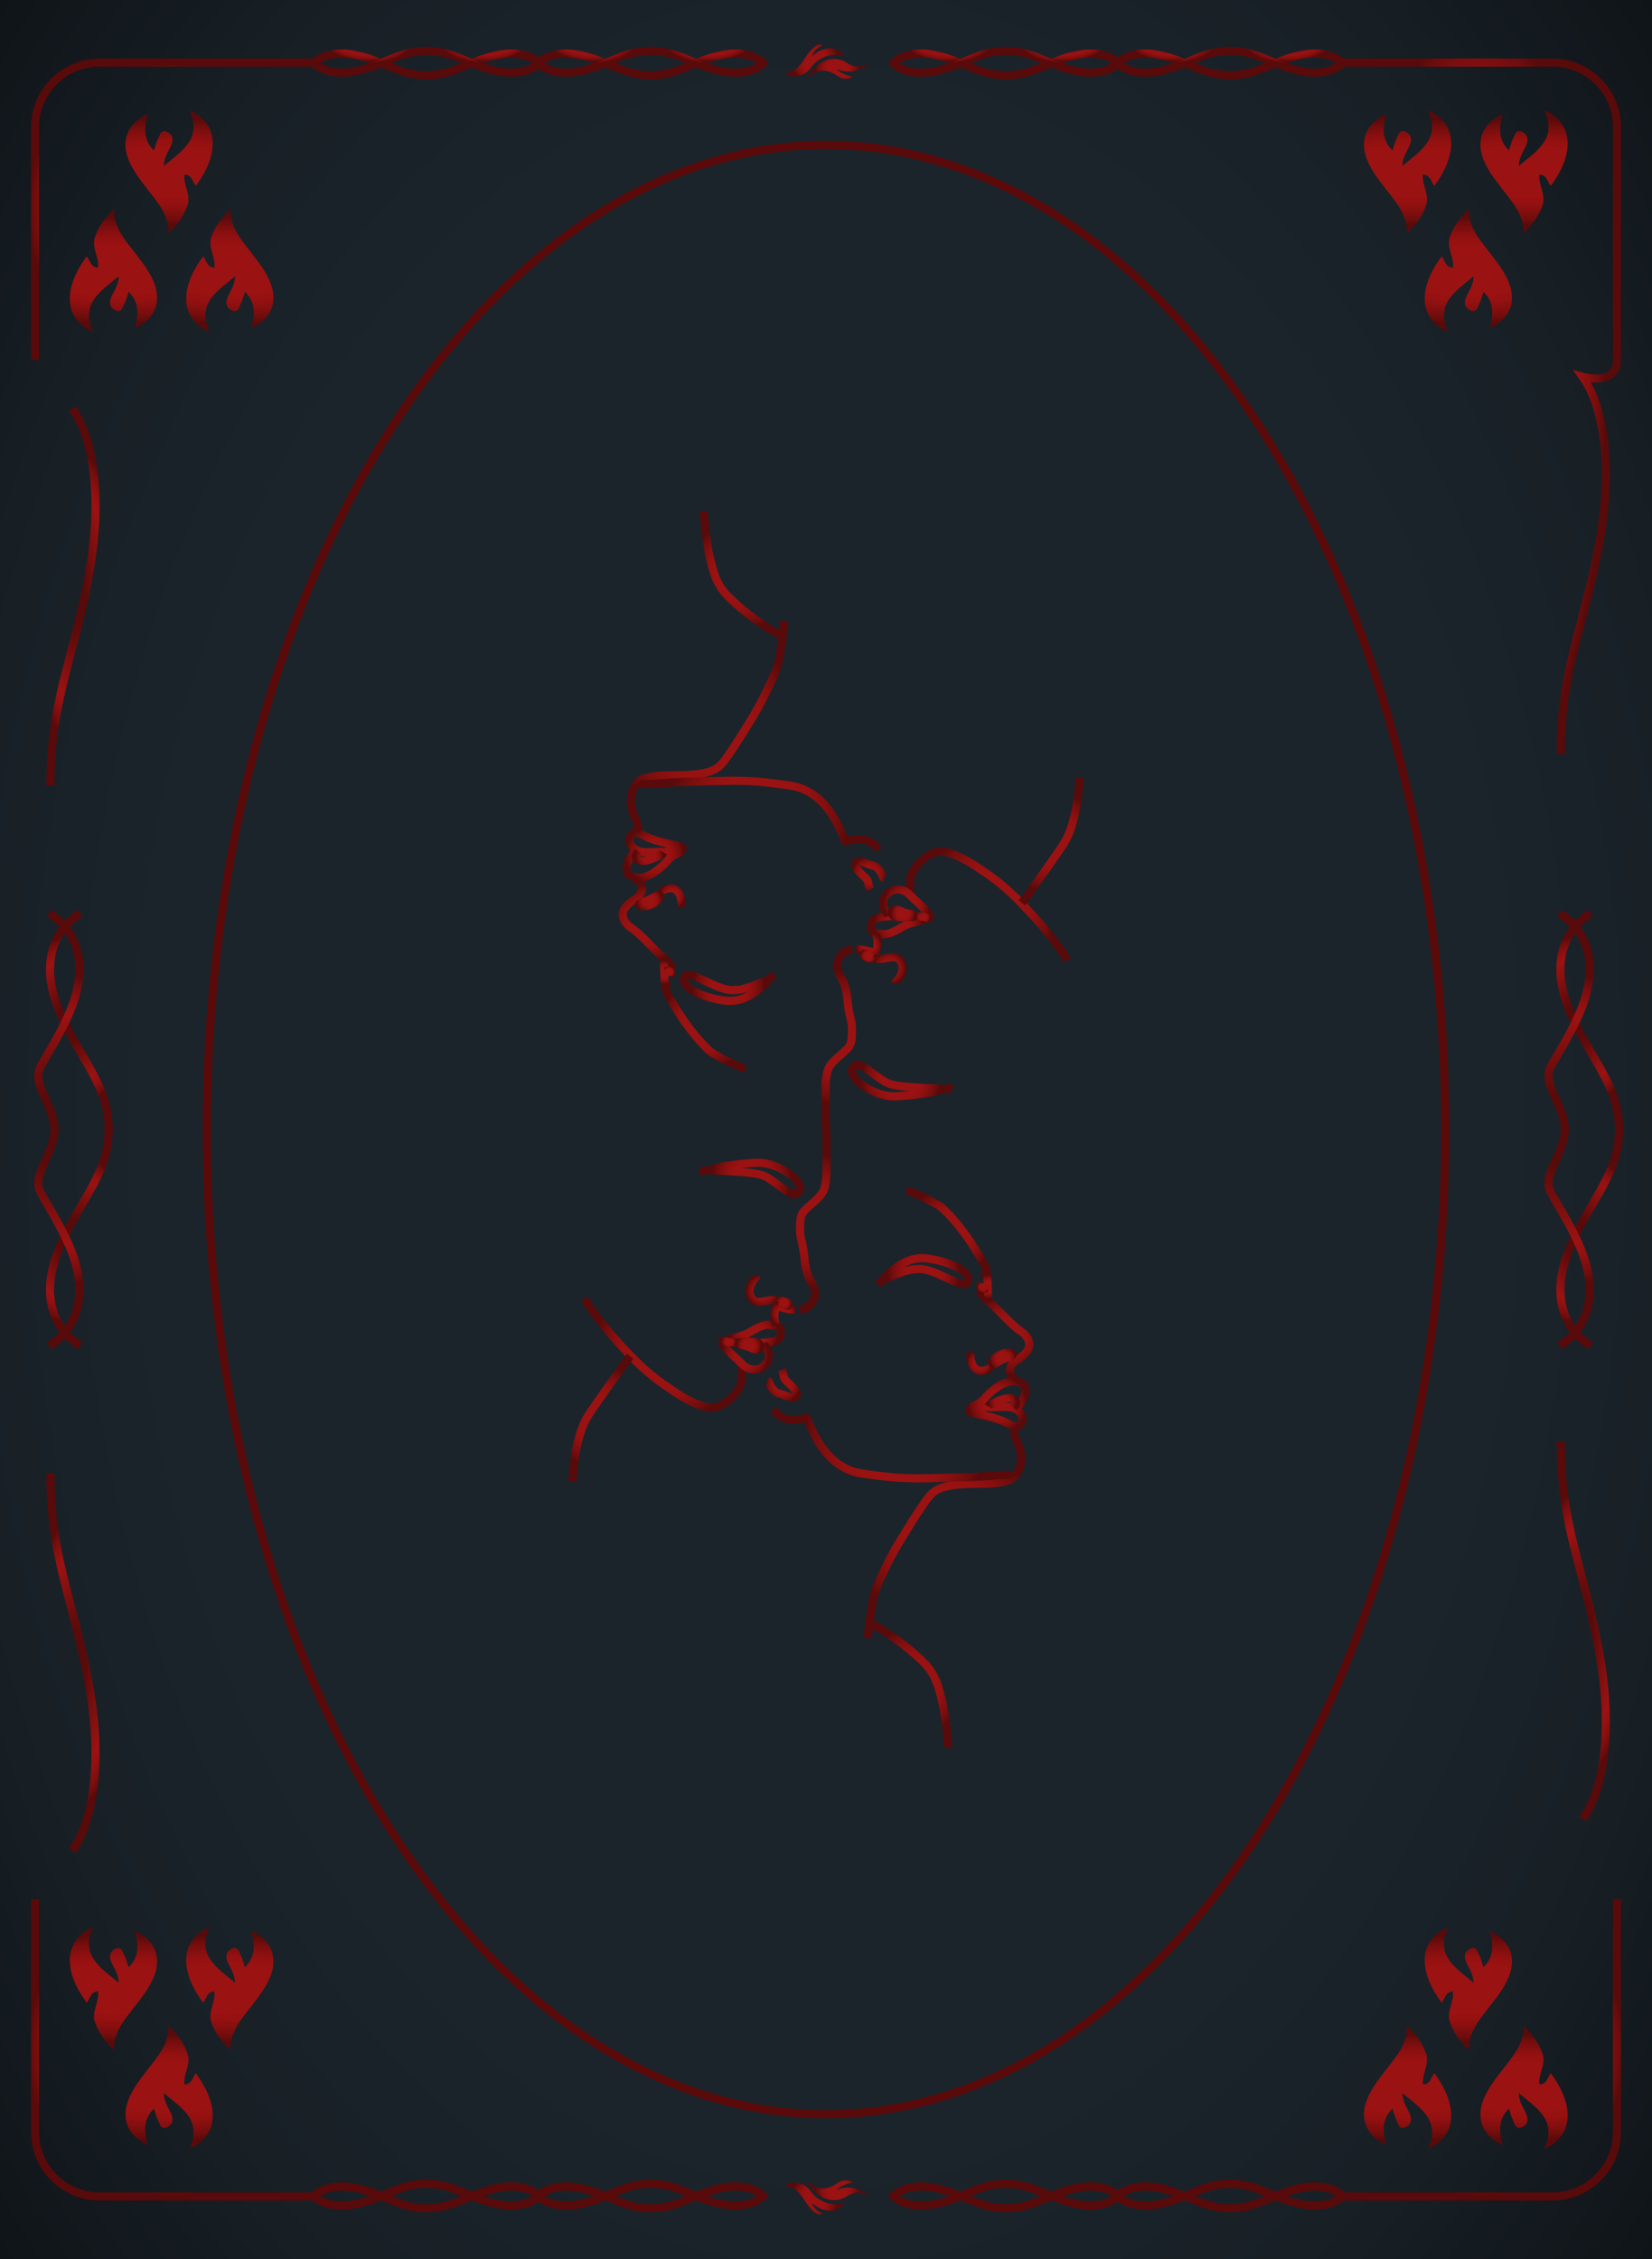 <?xml version="1.0" encoding="UTF-8"?>
<svg xmlns="http://www.w3.org/2000/svg" xmlns:xlink="http://www.w3.org/1999/xlink" viewBox="0 0 204 279">
  <defs>
    <style>
      .cls-1 {
        stroke: url(#Gradiente_sem_nome_85-47);
      }

      .cls-1, .cls-2, .cls-3, .cls-4, .cls-5, .cls-6, .cls-7, .cls-8, .cls-9, .cls-10, .cls-11, .cls-12, .cls-13, .cls-14, .cls-15, .cls-16, .cls-17, .cls-18, .cls-19, .cls-20, .cls-21, .cls-22, .cls-23, .cls-24, .cls-25, .cls-26, .cls-27, .cls-28, .cls-29, .cls-30, .cls-31, .cls-32, .cls-33, .cls-34, .cls-35, .cls-36, .cls-37, .cls-38, .cls-39, .cls-40, .cls-41, .cls-42, .cls-43, .cls-44, .cls-45, .cls-46, .cls-47, .cls-48, .cls-49, .cls-50, .cls-51, .cls-52, .cls-53, .cls-54, .cls-55, .cls-56, .cls-57, .cls-58, .cls-59, .cls-60, .cls-61, .cls-62, .cls-63, .cls-64, .cls-65, .cls-66, .cls-67, .cls-68, .cls-69, .cls-70, .cls-71, .cls-72, .cls-73, .cls-74, .cls-75, .cls-76, .cls-77, .cls-78, .cls-79, .cls-80, .cls-81, .cls-82, .cls-83, .cls-84, .cls-85, .cls-86, .cls-87, .cls-88, .cls-89, .cls-90, .cls-91, .cls-92, .cls-93, .cls-94 {
        fill: none;
        stroke-miterlimit: 10;
      }

      .cls-2 {
        stroke: url(#Gradiente_sem_nome_49-44);
      }

      .cls-2, .cls-95, .cls-6, .cls-7, .cls-11, .cls-13, .cls-15, .cls-16, .cls-17, .cls-96, .cls-18, .cls-21, .cls-22, .cls-23, .cls-24, .cls-97, .cls-30, .cls-31, .cls-32, .cls-34, .cls-38, .cls-40, .cls-41, .cls-43, .cls-98, .cls-99, .cls-46, .cls-47, .cls-100, .cls-50, .cls-55, .cls-58, .cls-61, .cls-101, .cls-102, .cls-63, .cls-64, .cls-65, .cls-67, .cls-68, .cls-72, .cls-74, .cls-103, .cls-76, .cls-77, .cls-79, .cls-80, .cls-81, .cls-82, .cls-84, .cls-87, .cls-89, .cls-90, .cls-104, .cls-105, .cls-106, .cls-93 {
        fill-rule: evenodd;
      }

      .cls-3 {
        stroke: url(#Gradiente_sem_nome_85-37);
      }

      .cls-95 {
        fill: url(#Gradiente_sem_nome_85-10);
      }

      .cls-95, .cls-96, .cls-107, .cls-97, .cls-108, .cls-98, .cls-109, .cls-99, .cls-100, .cls-101, .cls-102, .cls-103, .cls-110, .cls-104, .cls-105, .cls-106, .cls-111 {
        stroke-width: 0px;
      }

      .cls-4 {
        stroke: url(#Gradiente_sem_nome_85-22);
      }

      .cls-5 {
        stroke: url(#Gradiente_sem_nome_85-52);
      }

      .cls-6 {
        stroke: url(#Gradiente_sem_nome_49-39);
      }

      .cls-7 {
        stroke: url(#Gradiente_sem_nome_49-43);
      }

      .cls-8 {
        stroke: url(#Gradiente_sem_nome_85-25);
      }

      .cls-9 {
        stroke: url(#Gradiente_sem_nome_85-58);
      }

      .cls-10 {
        stroke: url(#Gradiente_sem_nome_85-59);
      }

      .cls-11 {
        stroke: url(#Gradiente_sem_nome_49-22);
      }

      .cls-12 {
        stroke: url(#Gradiente_sem_nome_85-55);
      }

      .cls-13 {
        stroke: url(#Gradiente_sem_nome_49-30);
      }

      .cls-14 {
        stroke: url(#Gradiente_sem_nome_85-42);
      }

      .cls-15 {
        stroke: url(#Gradiente_sem_nome_49-35);
      }

      .cls-16 {
        stroke: url(#Gradiente_sem_nome_49-8);
      }

      .cls-17 {
        stroke: url(#Gradiente_sem_nome_49-16);
      }

      .cls-96 {
        fill: url(#Gradiente_sem_nome_85-6);
      }

      .cls-18 {
        stroke: url(#Gradiente_sem_nome_49-14);
      }

      .cls-19 {
        stroke: url(#Gradiente_sem_nome_85-62);
      }

      .cls-20 {
        stroke: url(#Gradiente_sem_nome_85-18);
      }

      .cls-21 {
        stroke: url(#Gradiente_sem_nome_49-6);
      }

      .cls-22 {
        stroke: url(#Gradiente_sem_nome_49-11);
      }

      .cls-23 {
        stroke: url(#Gradiente_sem_nome_49-5);
      }

      .cls-24 {
        stroke: url(#Gradiente_sem_nome_49-10);
      }

      .cls-25 {
        stroke: url(#Gradiente_sem_nome_85-33);
      }

      .cls-107 {
        fill: url(#Gradiente_sem_nome_85-9);
      }

      .cls-26 {
        stroke: url(#Gradiente_sem_nome_85-31);
      }

      .cls-27 {
        stroke: url(#Gradiente_sem_nome_85-49);
      }

      .cls-28 {
        stroke: url(#Gradiente_sem_nome_85-51);
      }

      .cls-29 {
        stroke: url(#Gradiente_sem_nome_85-40);
      }

      .cls-97 {
        fill: url(#Gradiente_sem_nome_85-15);
      }

      .cls-30 {
        stroke: url(#Gradiente_sem_nome_49-31);
      }

      .cls-31 {
        stroke: url(#Gradiente_sem_nome_49-45);
      }

      .cls-32 {
        stroke: url(#Gradiente_sem_nome_49-12);
      }

      .cls-33 {
        stroke: url(#Gradiente_sem_nome_85-43);
      }

      .cls-34 {
        stroke: url(#Gradiente_sem_nome_49-38);
      }

      .cls-35 {
        stroke: url(#Gradiente_sem_nome_85-26);
      }

      .cls-36 {
        stroke: url(#Gradiente_sem_nome_85-46);
      }

      .cls-37 {
        stroke: url(#Gradiente_sem_nome_85-27);
      }

      .cls-38 {
        stroke: url(#Gradiente_sem_nome_49-27);
      }

      .cls-108 {
        fill: url(#Gradiente_sem_nome_85-16);
      }

      .cls-39 {
        stroke: url(#Gradiente_sem_nome_85-36);
      }

      .cls-40 {
        stroke: url(#Gradiente_sem_nome_49-3);
      }

      .cls-41 {
        stroke: url(#Gradiente_sem_nome_49-19);
      }

      .cls-42 {
        stroke: url(#Gradiente_sem_nome_85-63);
      }

      .cls-43 {
        stroke: url(#Gradiente_sem_nome_49-13);
      }

      .cls-44 {
        stroke: url(#Gradiente_sem_nome_85-60);
      }

      .cls-98 {
        fill: url(#Gradiente_sem_nome_85-7);
      }

      .cls-45 {
        stroke: url(#Gradiente_sem_nome_85);
      }

      .cls-109 {
        fill: url(#Gradiente_sem_nome_85-8);
      }

      .cls-99 {
        fill: url(#Gradiente_sem_nome_85-5);
      }

      .cls-46 {
        stroke: url(#Gradiente_sem_nome_49-15);
      }

      .cls-47 {
        stroke: url(#Gradiente_sem_nome_49-33);
      }

      .cls-100 {
        fill: url(#Gradiente_sem_nome_85-2);
      }

      .cls-48 {
        stroke: url(#Gradiente_sem_nome_85-20);
      }

      .cls-49 {
        stroke: url(#Gradiente_sem_nome_85-21);
      }

      .cls-50 {
        stroke: url(#Gradiente_sem_nome_49-7);
      }

      .cls-51 {
        stroke: url(#Gradiente_sem_nome_85-30);
      }

      .cls-52 {
        stroke: url(#Gradiente_sem_nome_85-38);
      }

      .cls-53 {
        stroke: url(#Gradiente_sem_nome_85-39);
      }

      .cls-54 {
        stroke: url(#Gradiente_sem_nome_85-24);
      }

      .cls-55 {
        stroke: url(#Gradiente_sem_nome_49-26);
      }

      .cls-56 {
        stroke: url(#Gradiente_sem_nome_85-54);
      }

      .cls-57 {
        stroke: url(#Gradiente_sem_nome_85-56);
      }

      .cls-58 {
        stroke: url(#Gradiente_sem_nome_49-25);
      }

      .cls-59 {
        stroke: url(#Gradiente_sem_nome_85-61);
      }

      .cls-60 {
        stroke: url(#Gradiente_sem_nome_85-32);
      }

      .cls-61 {
        stroke: url(#Gradiente_sem_nome_49-40);
      }

      .cls-101 {
        fill: url(#Gradiente_sem_nome_85-13);
      }

      .cls-102 {
        fill: url(#Gradiente_sem_nome_85-12);
      }

      .cls-62 {
        stroke: url(#Gradiente_sem_nome_85-50);
      }

      .cls-63 {
        stroke: url(#Gradiente_sem_nome_49-18);
      }

      .cls-64 {
        stroke: url(#Gradiente_sem_nome_49-34);
      }

      .cls-65 {
        stroke: url(#Gradiente_sem_nome_49-21);
      }

      .cls-66 {
        stroke: url(#Gradiente_sem_nome_85-23);
      }

      .cls-67 {
        stroke: url(#Gradiente_sem_nome_49-4);
      }

      .cls-68 {
        stroke: url(#Gradiente_sem_nome_49);
      }

      .cls-69 {
        stroke: url(#Gradiente_sem_nome_85-64);
      }

      .cls-70 {
        stroke: url(#Gradiente_sem_nome_85-29);
      }

      .cls-71 {
        stroke: url(#Gradiente_sem_nome_85-57);
      }

      .cls-72 {
        stroke: url(#Gradiente_sem_nome_49-28);
      }

      .cls-73 {
        stroke: url(#Gradiente_sem_nome_85-19);
      }

      .cls-74 {
        stroke: url(#Gradiente_sem_nome_49-42);
      }

      .cls-103 {
        fill: url(#Gradiente_sem_nome_85-14);
      }

      .cls-110 {
        fill: url(#Gradiente_sem_nome_143);
      }

      .cls-75 {
        stroke: url(#Gradiente_sem_nome_85-28);
      }

      .cls-76 {
        stroke: url(#Gradiente_sem_nome_49-32);
      }

      .cls-77 {
        stroke: url(#Gradiente_sem_nome_49-20);
      }

      .cls-78 {
        stroke: url(#Gradiente_sem_nome_85-34);
      }

      .cls-79 {
        stroke: url(#Gradiente_sem_nome_49-9);
      }

      .cls-80 {
        stroke: url(#Gradiente_sem_nome_49-24);
      }

      .cls-81 {
        stroke: url(#Gradiente_sem_nome_49-37);
      }

      .cls-82 {
        stroke: url(#Gradiente_sem_nome_49-17);
      }

      .cls-83 {
        stroke: url(#Gradiente_sem_nome_85-65);
      }

      .cls-84 {
        stroke: url(#Gradiente_sem_nome_49-36);
      }

      .cls-85 {
        stroke: url(#Gradiente_sem_nome_85-53);
      }

      .cls-86 {
        stroke: url(#Gradiente_sem_nome_85-35);
      }

      .cls-87 {
        stroke: url(#Gradiente_sem_nome_49-23);
      }

      .cls-88 {
        stroke: url(#Gradiente_sem_nome_85-45);
      }

      .cls-89 {
        stroke: url(#Gradiente_sem_nome_49-29);
      }

      .cls-90 {
        stroke: url(#Gradiente_sem_nome_49-2);
      }

      .cls-104 {
        fill: url(#Gradiente_sem_nome_85-3);
      }

      .cls-91 {
        stroke: url(#Gradiente_sem_nome_85-48);
      }

      .cls-105 {
        fill: url(#Gradiente_sem_nome_85-4);
      }

      .cls-106 {
        fill: url(#Gradiente_sem_nome_85-11);
      }

      .cls-92 {
        stroke: url(#Gradiente_sem_nome_85-44);
      }

      .cls-93 {
        stroke: url(#Gradiente_sem_nome_49-41);
      }

      .cls-94 {
        stroke: url(#Gradiente_sem_nome_85-41);
      }

      .cls-111 {
        fill: url(#Gradiente_sem_nome_85-17);
      }
    </style>
    <radialGradient id="Gradiente_sem_nome_143" data-name="Gradiente sem nome 143" cx="102" cy="139.5" fx="102" fy="139.5" r="169.44" gradientTransform="translate(0 -72.81) scale(1 1.52)" gradientUnits="userSpaceOnUse">
      <stop offset=".49" stop-color="#1b242b"/>
      <stop offset=".64" stop-color="#182026"/>
      <stop offset=".81" stop-color="#0f1418"/>
      <stop offset=".98" stop-color="#010202"/>
      <stop offset="1" stop-color="#000"/>
    </radialGradient>
    <radialGradient id="Gradiente_sem_nome_85" data-name="Gradiente sem nome 85" cx="102" cy="-32.81" fx="102" fy="-32.81" r="76.97" gradientTransform="translate(0 191.67) scale(1 1.59)" gradientUnits="userSpaceOnUse">
      <stop offset=".44" stop-color="#9b1212"/>
      <stop offset=".57" stop-color="#961111"/>
      <stop offset=".71" stop-color="#880f0f"/>
      <stop offset=".87" stop-color="#720d0d"/>
      <stop offset="1" stop-color="#590a0a"/>
    </radialGradient>
    <radialGradient id="Gradiente_sem_nome_85-2" data-name="Gradiente sem nome 85" cx="181.32" cy="-448.15" fx="181.32" fy="-448.15" r="6.58" gradientTransform="translate(1525.77 214.73) rotate(-90) scale(1 3)" xlink:href="#Gradiente_sem_nome_85"/>
    <radialGradient id="Gradiente_sem_nome_85-3" data-name="Gradiente sem nome 85" cx="173.82" cy="-460.34" fx="173.82" fy="-460.34" r="6.58" gradientTransform="translate(1554.83 195.03) rotate(-90) scale(1 3)" xlink:href="#Gradiente_sem_nome_85"/>
    <radialGradient id="Gradiente_sem_nome_85-4" data-name="Gradiente sem nome 85" cx="188.19" cy="-460.34" fx="188.19" fy="-460.34" r="6.58" gradientTransform="translate(1569.21 209.41) rotate(-90) scale(1 3)" xlink:href="#Gradiente_sem_nome_85"/>
    <radialGradient id="Gradiente_sem_nome_85-5" data-name="Gradiente sem nome 85" cx="-502.9" cy="-420.18" fx="-502.9" fy="-420.18" r="6.58" gradientTransform="translate(-1239.67 524.11) rotate(90) scale(1 3)" xlink:href="#Gradiente_sem_nome_85"/>
    <radialGradient id="Gradiente_sem_nome_85-6" data-name="Gradiente sem nome 85" cx="-510.41" cy="-432.37" fx="-510.41" fy="-432.37" r="6.58" gradientTransform="translate(-1268.73 543.81) rotate(90) scale(1 3)" xlink:href="#Gradiente_sem_nome_85"/>
    <radialGradient id="Gradiente_sem_nome_85-7" data-name="Gradiente sem nome 85" cx="-496.03" cy="-432.37" fx="-496.03" fy="-432.37" r="6.58" gradientTransform="translate(-1283.11 529.43) rotate(90) scale(1 3)" xlink:href="#Gradiente_sem_nome_85"/>
    <radialGradient id="Gradiente_sem_nome_49" data-name="Gradiente sem nome 49" cx="-503.21" cy="-455.71" fx="-503.21" fy="-455.71" r="17.99" gradientTransform="translate(-482.02 481.55) rotate(-180) scale(1 -1)" gradientUnits="userSpaceOnUse">
      <stop offset=".22" stop-color="#590a0a"/>
      <stop offset=".73" stop-color="#9b1212"/>
      <stop offset=".79" stop-color="#961111"/>
      <stop offset=".86" stop-color="#880f0f"/>
      <stop offset=".94" stop-color="#720d0d"/>
      <stop offset="1" stop-color="#590a0a"/>
    </radialGradient>
    <radialGradient id="Gradiente_sem_nome_49-2" data-name="Gradiente sem nome 49" cx="-1097.91" cy="-370.37" fx="-1097.91" fy="-370.37" r="5.64" gradientTransform="translate(-225.68 -566.31) rotate(-90) scale(.52 -1)" xlink:href="#Gradiente_sem_nome_49"/>
    <radialGradient id="Gradiente_sem_nome_49-3" data-name="Gradiente sem nome 49" cx="-1097.91" cy="-384.78" fx="-1097.91" fy="-384.78" r="5.64" gradientTransform="translate(-225.68 -566.31) rotate(-90) scale(.52 -1)" xlink:href="#Gradiente_sem_nome_49"/>
    <radialGradient id="Gradiente_sem_nome_49-4" data-name="Gradiente sem nome 49" cx="907.3" cy="-370.37" fx="907.3" fy="-370.37" r="5.64" gradientTransform="translate(-225.68 -466.96) rotate(90) scale(.52 1)" xlink:href="#Gradiente_sem_nome_49"/>
    <radialGradient id="Gradiente_sem_nome_49-5" data-name="Gradiente sem nome 49" cx="907.3" cy="-384.78" fx="907.3" fy="-384.78" r="5.64" gradientTransform="translate(-225.68 -466.96) rotate(90) scale(.52 1)" xlink:href="#Gradiente_sem_nome_49"/>
    <radialGradient id="Gradiente_sem_nome_49-6" data-name="Gradiente sem nome 49" cx="-1097.91" cy="-342.68" fx="-1097.91" fy="-342.68" r="5.64" gradientTransform="translate(-225.68 -566.31) rotate(-90) scale(.52 -1)" xlink:href="#Gradiente_sem_nome_49"/>
    <radialGradient id="Gradiente_sem_nome_49-7" data-name="Gradiente sem nome 49" cx="-1097.91" cy="-357.09" fx="-1097.91" fy="-357.09" r="5.64" gradientTransform="translate(-225.68 -566.31) rotate(-90) scale(.52 -1)" xlink:href="#Gradiente_sem_nome_49"/>
    <radialGradient id="Gradiente_sem_nome_49-8" data-name="Gradiente sem nome 49" cx="907.3" cy="-342.68" fx="907.3" fy="-342.68" r="5.64" gradientTransform="translate(-225.68 -466.96) rotate(90) scale(.52 1)" xlink:href="#Gradiente_sem_nome_49"/>
    <radialGradient id="Gradiente_sem_nome_49-9" data-name="Gradiente sem nome 49" cx="907.3" cy="-357.09" fx="907.3" fy="-357.09" r="5.64" gradientTransform="translate(-225.68 -466.96) rotate(90) scale(.52 1)" xlink:href="#Gradiente_sem_nome_49"/>
    <radialGradient id="Gradiente_sem_nome_49-10" data-name="Gradiente sem nome 49" cx="-1097.91" cy="-298.83" fx="-1097.91" fy="-298.83" r="5.64" gradientTransform="translate(-225.68 -566.31) rotate(-90) scale(.52 -1)" xlink:href="#Gradiente_sem_nome_49"/>
    <radialGradient id="Gradiente_sem_nome_49-11" data-name="Gradiente sem nome 49" cx="-1097.91" cy="-313.24" fx="-1097.91" fy="-313.24" r="5.64" gradientTransform="translate(-225.68 -566.31) rotate(-90) scale(.52 -1)" xlink:href="#Gradiente_sem_nome_49"/>
    <radialGradient id="Gradiente_sem_nome_49-12" data-name="Gradiente sem nome 49" cx="907.3" cy="-298.83" fx="907.3" fy="-298.83" r="5.64" gradientTransform="translate(-225.68 -466.96) rotate(90) scale(.52 1)" xlink:href="#Gradiente_sem_nome_49"/>
    <radialGradient id="Gradiente_sem_nome_49-13" data-name="Gradiente sem nome 49" cx="907.3" cy="-313.24" fx="907.3" fy="-313.24" r="5.64" gradientTransform="translate(-225.68 -466.96) rotate(90) scale(.52 1)" xlink:href="#Gradiente_sem_nome_49"/>
    <radialGradient id="Gradiente_sem_nome_49-14" data-name="Gradiente sem nome 49" cx="-1097.91" cy="-271.13" fx="-1097.91" fy="-271.13" r="5.64" gradientTransform="translate(-225.68 -566.31) rotate(-90) scale(.52 -1)" xlink:href="#Gradiente_sem_nome_49"/>
    <radialGradient id="Gradiente_sem_nome_49-15" data-name="Gradiente sem nome 49" cx="-1097.91" cy="-285.54" fx="-1097.91" fy="-285.54" r="5.64" gradientTransform="translate(-225.68 -566.31) rotate(-90) scale(.52 -1)" xlink:href="#Gradiente_sem_nome_49"/>
    <radialGradient id="Gradiente_sem_nome_49-16" data-name="Gradiente sem nome 49" cx="907.3" cy="-271.13" fx="907.3" fy="-271.13" r="5.64" gradientTransform="translate(-225.68 -466.96) rotate(90) scale(.52 1)" xlink:href="#Gradiente_sem_nome_49"/>
    <radialGradient id="Gradiente_sem_nome_49-17" data-name="Gradiente sem nome 49" cx="907.3" cy="-285.54" fx="907.3" fy="-285.54" r="5.64" gradientTransform="translate(-225.68 -466.96) rotate(90) scale(.52 1)" xlink:href="#Gradiente_sem_nome_49"/>
    <radialGradient id="Gradiente_sem_nome_85-8" data-name="Gradiente sem nome 85" cx="584.32" cy="-438.45" fx="584.32" fy="-438.45" r="2.92" gradientTransform="translate(-337.86 -576.84) rotate(90)" xlink:href="#Gradiente_sem_nome_85"/>
    <radialGradient id="Gradiente_sem_nome_85-9" data-name="Gradiente sem nome 85" cx="585.34" cy="-441.27" fx="585.34" fy="-441.27" r="2.7" gradientTransform="translate(-337.86 -576.84) rotate(90)" xlink:href="#Gradiente_sem_nome_85"/>
    <radialGradient id="Gradiente_sem_nome_85-10" data-name="Gradiente sem nome 85" cx="181.32" cy="-238" fx="181.32" fy="-238" r="6.58" gradientTransform="translate(895.32 64.27) rotate(90) scale(1 -3)" xlink:href="#Gradiente_sem_nome_85"/>
    <radialGradient id="Gradiente_sem_nome_85-11" data-name="Gradiente sem nome 85" cx="173.82" cy="-250.19" fx="173.82" fy="-250.19" r="6.58" gradientTransform="translate(924.38 83.97) rotate(90) scale(1 -3)" xlink:href="#Gradiente_sem_nome_85"/>
    <radialGradient id="Gradiente_sem_nome_85-12" data-name="Gradiente sem nome 85" cx="188.19" cy="-250.19" fx="188.19" fy="-250.19" r="6.58" gradientTransform="translate(938.75 69.59) rotate(90) scale(1 -3)" xlink:href="#Gradiente_sem_nome_85"/>
    <radialGradient id="Gradiente_sem_nome_49-18" data-name="Gradiente sem nome 49" cx="182.81" cy="-245.56" fx="182.81" fy="-245.56" r="17.99" gradientTransform="translate(0 7.6) scale(1 -1)" xlink:href="#Gradiente_sem_nome_49"/>
    <radialGradient id="Gradiente_sem_nome_85-13" data-name="Gradiente sem nome 85" cx="-502.9" cy="-630.33" fx="-502.9" fy="-630.33" r="6.58" gradientTransform="translate(-1870.13 -245.11) rotate(-90) scale(1 -3)" xlink:href="#Gradiente_sem_nome_85"/>
    <radialGradient id="Gradiente_sem_nome_85-14" data-name="Gradiente sem nome 85" cx="-510.41" cy="-642.52" fx="-510.41" fy="-642.52" r="6.58" gradientTransform="translate(-1899.19 -264.81) rotate(-90) scale(1 -3)" xlink:href="#Gradiente_sem_nome_85"/>
    <radialGradient id="Gradiente_sem_nome_85-15" data-name="Gradiente sem nome 85" cx="-496.03" cy="-642.52" fx="-496.03" fy="-642.52" r="6.58" gradientTransform="translate(-1913.56 -250.43) rotate(-90) scale(1 -3)" xlink:href="#Gradiente_sem_nome_85"/>
    <radialGradient id="Gradiente_sem_nome_49-19" data-name="Gradiente sem nome 49" cy="-245.56" fy="-245.56" gradientTransform="translate(-482.02 7.6) rotate(-180)" xlink:href="#Gradiente_sem_nome_49"/>
    <radialGradient id="Gradiente_sem_nome_49-20" data-name="Gradiente sem nome 49" cx="-1499.68" cy="-370.37" fx="-1499.68" fy="-370.37" r="5.64" gradientTransform="translate(-225.68 1055.46) rotate(90) scale(.52 1)" xlink:href="#Gradiente_sem_nome_49"/>
    <radialGradient id="Gradiente_sem_nome_49-21" data-name="Gradiente sem nome 49" cx="-1499.68" cy="-384.78" fx="-1499.68" fy="-384.78" r="5.64" gradientTransform="translate(-225.68 1055.46) rotate(90) scale(.52 1)" xlink:href="#Gradiente_sem_nome_49"/>
    <radialGradient id="Gradiente_sem_nome_49-22" data-name="Gradiente sem nome 49" cx="1309.07" cy="-370.37" fx="1309.07" fy="-370.37" r="5.64" gradientTransform="translate(-225.68 956.11) rotate(-90) scale(.52 -1)" xlink:href="#Gradiente_sem_nome_49"/>
    <radialGradient id="Gradiente_sem_nome_49-23" data-name="Gradiente sem nome 49" cx="1309.07" cy="-384.78" fx="1309.07" fy="-384.78" r="5.64" gradientTransform="translate(-225.68 956.11) rotate(-90) scale(.52 -1)" xlink:href="#Gradiente_sem_nome_49"/>
    <radialGradient id="Gradiente_sem_nome_49-24" data-name="Gradiente sem nome 49" cx="-1499.68" cy="-342.68" fx="-1499.68" fy="-342.68" r="5.64" gradientTransform="translate(-225.68 1055.46) rotate(90) scale(.52 1)" xlink:href="#Gradiente_sem_nome_49"/>
    <radialGradient id="Gradiente_sem_nome_49-25" data-name="Gradiente sem nome 49" cx="-1499.68" cy="-357.09" fx="-1499.68" fy="-357.09" r="5.64" gradientTransform="translate(-225.68 1055.46) rotate(90) scale(.52 1)" xlink:href="#Gradiente_sem_nome_49"/>
    <radialGradient id="Gradiente_sem_nome_49-26" data-name="Gradiente sem nome 49" cx="1309.07" cy="-342.68" fx="1309.07" fy="-342.68" r="5.64" gradientTransform="translate(-225.68 956.11) rotate(-90) scale(.52 -1)" xlink:href="#Gradiente_sem_nome_49"/>
    <radialGradient id="Gradiente_sem_nome_49-27" data-name="Gradiente sem nome 49" cx="1309.07" cy="-357.09" fx="1309.07" fy="-357.09" r="5.64" gradientTransform="translate(-225.68 956.11) rotate(-90) scale(.52 -1)" xlink:href="#Gradiente_sem_nome_49"/>
    <radialGradient id="Gradiente_sem_nome_49-28" data-name="Gradiente sem nome 49" cx="-1499.68" cy="-298.83" fx="-1499.68" fy="-298.83" r="5.64" gradientTransform="translate(-225.68 1055.46) rotate(90) scale(.52 1)" xlink:href="#Gradiente_sem_nome_49"/>
    <radialGradient id="Gradiente_sem_nome_49-29" data-name="Gradiente sem nome 49" cx="-1499.68" cy="-313.24" fx="-1499.68" fy="-313.24" r="5.64" gradientTransform="translate(-225.68 1055.46) rotate(90) scale(.52 1)" xlink:href="#Gradiente_sem_nome_49"/>
    <radialGradient id="Gradiente_sem_nome_49-30" data-name="Gradiente sem nome 49" cx="1309.07" cy="-298.83" fx="1309.07" fy="-298.83" r="5.64" gradientTransform="translate(-225.68 956.11) rotate(-90) scale(.52 -1)" xlink:href="#Gradiente_sem_nome_49"/>
    <radialGradient id="Gradiente_sem_nome_49-31" data-name="Gradiente sem nome 49" cx="1309.07" cy="-313.24" fx="1309.07" fy="-313.24" r="5.64" gradientTransform="translate(-225.68 956.11) rotate(-90) scale(.52 -1)" xlink:href="#Gradiente_sem_nome_49"/>
    <radialGradient id="Gradiente_sem_nome_49-32" data-name="Gradiente sem nome 49" cx="-1499.68" cy="-271.13" fx="-1499.68" fy="-271.13" r="5.64" gradientTransform="translate(-225.68 1055.46) rotate(90) scale(.52 1)" xlink:href="#Gradiente_sem_nome_49"/>
    <radialGradient id="Gradiente_sem_nome_49-33" data-name="Gradiente sem nome 49" cx="-1499.68" cy="-285.54" fx="-1499.68" fy="-285.54" r="5.64" gradientTransform="translate(-225.68 1055.46) rotate(90) scale(.52 1)" xlink:href="#Gradiente_sem_nome_49"/>
    <radialGradient id="Gradiente_sem_nome_49-34" data-name="Gradiente sem nome 49" cx="1309.07" cy="-271.13" fx="1309.07" fy="-271.13" r="5.64" gradientTransform="translate(-225.68 956.11) rotate(-90) scale(.52 -1)" xlink:href="#Gradiente_sem_nome_49"/>
    <radialGradient id="Gradiente_sem_nome_49-35" data-name="Gradiente sem nome 49" cx="1309.07" cy="-285.54" fx="1309.07" fy="-285.54" r="5.64" gradientTransform="translate(-225.68 956.11) rotate(-90) scale(.52 -1)" xlink:href="#Gradiente_sem_nome_49"/>
    <radialGradient id="Gradiente_sem_nome_85-16" data-name="Gradiente sem nome 85" cx="794.47" cy="-438.45" fx="794.47" fy="-438.45" r="2.92" gradientTransform="translate(-337.86 1065.99) rotate(-90) scale(1 -1)" xlink:href="#Gradiente_sem_nome_85"/>
    <radialGradient id="Gradiente_sem_nome_85-17" data-name="Gradiente sem nome 85" cx="795.49" cy="-441.27" fx="795.49" fy="-441.27" r="2.7" gradientTransform="translate(-337.86 1065.99) rotate(-90) scale(1 -1)" xlink:href="#Gradiente_sem_nome_85"/>
    <radialGradient id="Gradiente_sem_nome_49-36" data-name="Gradiente sem nome 49" cx="-346.94" cy="205.49" fx="-346.94" fy="205.49" r="17.79" gradientTransform="translate(123.78) scale(.33 1)" xlink:href="#Gradiente_sem_nome_49"/>
    <radialGradient id="Gradiente_sem_nome_49-37" data-name="Gradiente sem nome 49" cx="-346.94" cy="73.51" fx="-346.94" fy="73.51" r="17.79" gradientTransform="translate(123.78) scale(.33 1)" xlink:href="#Gradiente_sem_nome_49"/>
    <radialGradient id="Gradiente_sem_nome_49-38" data-name="Gradiente sem nome 49" cx="-564.41" cy="332.36" fx="-564.41" fy="332.36" r="10.43" gradientTransform="translate(-408.84 -179.42) rotate(-180) scale(.74 -1)" xlink:href="#Gradiente_sem_nome_49"/>
    <radialGradient id="Gradiente_sem_nome_49-39" data-name="Gradiente sem nome 49" cx="-564.41" cy="305.49" fx="-564.41" fy="305.49" r="10.43" gradientTransform="translate(-408.84 -179.42) rotate(-180) scale(.74 -1)" xlink:href="#Gradiente_sem_nome_49"/>
    <radialGradient id="Gradiente_sem_nome_49-40" data-name="Gradiente sem nome 49" cx="371.06" cy="318.92" fx="371.06" fy="318.92" r="19.4" gradientTransform="translate(-267.95 -179.42) scale(.74 1)" xlink:href="#Gradiente_sem_nome_49"/>
    <radialGradient id="Gradiente_sem_nome_49-41" data-name="Gradiente sem nome 49" cx="216.87" cy="201.58" fx="216.87" fy="201.58" r="17.79" gradientTransform="translate(123.78) scale(.33 1)" xlink:href="#Gradiente_sem_nome_49"/>
    <radialGradient id="Gradiente_sem_nome_49-42" data-name="Gradiente sem nome 49" cx="177.94" cy="50.18" fx="177.94" fy="50.18" r="47.67" gradientTransform="translate(123.78) scale(.33 1)" xlink:href="#Gradiente_sem_nome_49"/>
    <radialGradient id="Gradiente_sem_nome_49-43" data-name="Gradiente sem nome 49" cx="-815.85" cy="332.36" fx="-815.85" fy="332.36" r="10.43" gradientTransform="translate(-408.84 -179.42) rotate(-180) scale(.74 -1)" xlink:href="#Gradiente_sem_nome_49"/>
    <radialGradient id="Gradiente_sem_nome_49-44" data-name="Gradiente sem nome 49" cx="-815.85" cy="305.49" fx="-815.85" fy="305.49" r="10.43" gradientTransform="translate(-408.84 -179.42) rotate(-180) scale(.74 -1)" xlink:href="#Gradiente_sem_nome_49"/>
    <radialGradient id="Gradiente_sem_nome_49-45" data-name="Gradiente sem nome 49" cx="622.5" cy="318.92" fx="622.5" fy="318.92" r="19.4" gradientTransform="translate(-267.95 -179.42) scale(.74 1)" xlink:href="#Gradiente_sem_nome_49"/>
    <radialGradient id="Gradiente_sem_nome_85-18" data-name="Gradiente sem nome 85" cx="116.63" cy="189.22" fx="116.63" fy="189.22" r="11.66" gradientTransform="matrix(1,0,0,1,0,0)" xlink:href="#Gradiente_sem_nome_85"/>
    <radialGradient id="Gradiente_sem_nome_85-19" data-name="Gradiente sem nome 85" cx="92.8" cy="145.55" fx="92.8" fy="145.55" r="4.92" gradientTransform="matrix(1,0,0,1,0,0)" xlink:href="#Gradiente_sem_nome_85"/>
    <radialGradient id="Gradiente_sem_nome_85-20" data-name="Gradiente sem nome 85" cx="100.41" cy="150.77" fx="100.41" fy="150.77" r="8.27" gradientTransform="matrix(1,0,0,1,0,0)" xlink:href="#Gradiente_sem_nome_85"/>
    <radialGradient id="Gradiente_sem_nome_85-21" data-name="Gradiente sem nome 85" cx="114.06" cy="156.99" fx="114.06" fy="156.99" r="4.5" gradientTransform="matrix(1,0,0,1,0,0)" xlink:href="#Gradiente_sem_nome_85"/>
    <radialGradient id="Gradiente_sem_nome_85-22" data-name="Gradiente sem nome 85" cx="110.31" cy="178.46" fx="110.31" fy="178.46" r="11.23" gradientTransform="matrix(1,0,0,1,0,0)" xlink:href="#Gradiente_sem_nome_85"/>
    <radialGradient id="Gradiente_sem_nome_85-23" data-name="Gradiente sem nome 85" cx="112.43" cy="207.95" fx="112.43" fy="207.95" r="6.69" gradientTransform="matrix(1,0,0,1,0,0)" xlink:href="#Gradiente_sem_nome_85"/>
    <radialGradient id="Gradiente_sem_nome_85-24" data-name="Gradiente sem nome 85" cx="81.94" cy="167.26" fx="81.94" fy="167.26" r="8.76" gradientTransform="matrix(1,0,0,1,0,0)" xlink:href="#Gradiente_sem_nome_85"/>
    <radialGradient id="Gradiente_sem_nome_85-25" data-name="Gradiente sem nome 85" cx="74.22" cy="175.06" fx="74.22" fy="175.06" r="6.25" gradientTransform="matrix(1,0,0,1,0,0)" xlink:href="#Gradiente_sem_nome_85"/>
    <radialGradient id="Gradiente_sem_nome_85-26" data-name="Gradiente sem nome 85" cx="117.11" cy="152.32" fx="117.11" fy="152.32" r="5.49" gradientTransform="matrix(1,0,0,1,0,0)" xlink:href="#Gradiente_sem_nome_85"/>
    <radialGradient id="Gradiente_sem_nome_85-27" data-name="Gradiente sem nome 85" cx="124.08" cy="165" fx="124.08" fy="165" r="4.81" gradientTransform="matrix(1,0,0,1,0,0)" xlink:href="#Gradiente_sem_nome_85"/>
    <radialGradient id="Gradiente_sem_nome_85-28" data-name="Gradiente sem nome 85" cx="96.68" cy="171.01" fx="96.68" fy="171.01" r="2.17" gradientTransform="matrix(1,0,0,1,0,0)" xlink:href="#Gradiente_sem_nome_85"/>
    <radialGradient id="Gradiente_sem_nome_85-29" data-name="Gradiente sem nome 85" cx="93.09" cy="164.76" fx="93.09" fy="164.76" r="2.96" gradientTransform="matrix(1,0,0,1,0,0)" xlink:href="#Gradiente_sem_nome_85"/>
    <radialGradient id="Gradiente_sem_nome_85-30" data-name="Gradiente sem nome 85" cx="123.17" cy="173.37" fx="123.17" fy="173.37" r="3.64" gradientTransform="matrix(1,0,0,1,0,0)" xlink:href="#Gradiente_sem_nome_85"/>
    <radialGradient id="Gradiente_sem_nome_85-31" data-name="Gradiente sem nome 85" cx="92.03" cy="167.38" fx="92.03" fy="167.38" r="2.89" gradientTransform="matrix(1,0,0,1,0,0)" xlink:href="#Gradiente_sem_nome_85"/>
    <radialGradient id="Gradiente_sem_nome_85-32" data-name="Gradiente sem nome 85" cx="96.72" cy="162.22" fx="96.72" fy="162.22" r="1.56" gradientTransform="matrix(1,0,0,1,0,0)" xlink:href="#Gradiente_sem_nome_85"/>
    <radialGradient id="Gradiente_sem_nome_85-33" data-name="Gradiente sem nome 85" cx="123.81" cy="173.16" fx="123.81" fy="173.16" r="1.7" gradientTransform="matrix(1,0,0,1,0,0)" xlink:href="#Gradiente_sem_nome_85"/>
    <radialGradient id="Gradiente_sem_nome_85-34" data-name="Gradiente sem nome 85" cx="120.98" cy="168.36" fx="120.98" fy="168.36" r="1.58" gradientTransform="matrix(1,0,0,1,0,0)" xlink:href="#Gradiente_sem_nome_85"/>
    <radialGradient id="Gradiente_sem_nome_85-35" data-name="Gradiente sem nome 85" cx="94.18" cy="159.42" fx="94.18" fy="159.42" r="2.02" gradientTransform="matrix(1,0,0,1,0,0)" xlink:href="#Gradiente_sem_nome_85"/>
    <radialGradient id="Gradiente_sem_nome_85-36" data-name="Gradiente sem nome 85" cx="92.5" cy="166.19" fx="92.5" fy="166.19" r="1.5" gradientTransform="matrix(1,0,0,1,0,0)" xlink:href="#Gradiente_sem_nome_85"/>
    <radialGradient id="Gradiente_sem_nome_85-37" data-name="Gradiente sem nome 85" cx="96.79" cy="160.93" fx="96.79" fy="160.93" r=".96" gradientTransform="matrix(1,0,0,1,0,0)" xlink:href="#Gradiente_sem_nome_85"/>
    <radialGradient id="Gradiente_sem_nome_85-38" data-name="Gradiente sem nome 85" cx="121.97" cy="158.91" fx="121.97" fy="158.91" r="1.43" gradientTransform="matrix(1,0,0,1,0,0)" xlink:href="#Gradiente_sem_nome_85"/>
    <radialGradient id="Gradiente_sem_nome_85-39" data-name="Gradiente sem nome 85" cx="90" cy="165.73" fx="90" fy="165.73" r=".87" gradientTransform="matrix(1,0,0,1,0,0)" xlink:href="#Gradiente_sem_nome_85"/>
    <radialGradient id="Gradiente_sem_nome_85-40" data-name="Gradiente sem nome 85" cx="121.38" cy="158.96" fx="121.38" fy="158.96" r=".74" gradientTransform="matrix(1,0,0,1,0,0)" xlink:href="#Gradiente_sem_nome_85"/>
    <radialGradient id="Gradiente_sem_nome_85-41" data-name="Gradiente sem nome 85" cx="123.82" cy="167.78" fx="123.82" fy="167.78" r="1.57" gradientTransform="matrix(1,0,0,1,0,0)" xlink:href="#Gradiente_sem_nome_85"/>
    <radialGradient id="Gradiente_sem_nome_85-42" data-name="Gradiente sem nome 85" cx="-263.28" cy="-794.39" fx="-263.28" fy="-794.39" r="11.66" gradientTransform="translate(-175.91 -704.61) rotate(-180)" xlink:href="#Gradiente_sem_nome_85"/>
    <radialGradient id="Gradiente_sem_nome_85-43" data-name="Gradiente sem nome 85" cx="-287.11" cy="-838.06" fx="-287.11" fy="-838.06" r="4.92" gradientTransform="translate(-175.91 -704.61) rotate(-180)" xlink:href="#Gradiente_sem_nome_85"/>
    <radialGradient id="Gradiente_sem_nome_85-44" data-name="Gradiente sem nome 85" cx="-279.5" cy="-832.83" fx="-279.5" fy="-832.83" r="8.27" gradientTransform="translate(-175.91 -704.61) rotate(-180)" xlink:href="#Gradiente_sem_nome_85"/>
    <radialGradient id="Gradiente_sem_nome_85-45" data-name="Gradiente sem nome 85" cx="-265.86" cy="-826.62" fx="-265.86" fy="-826.62" r="4.5" gradientTransform="translate(-175.91 -704.61) rotate(-180)" xlink:href="#Gradiente_sem_nome_85"/>
    <radialGradient id="Gradiente_sem_nome_85-46" data-name="Gradiente sem nome 85" cx="-269.61" cy="-805.15" fx="-269.61" fy="-805.15" r="11.23" gradientTransform="translate(-175.91 -704.61) rotate(-180)" xlink:href="#Gradiente_sem_nome_85"/>
    <radialGradient id="Gradiente_sem_nome_85-47" data-name="Gradiente sem nome 85" cx="-267.49" cy="-775.65" fx="-267.49" fy="-775.65" r="6.69" gradientTransform="translate(-175.91 -704.61) rotate(-180)" xlink:href="#Gradiente_sem_nome_85"/>
    <radialGradient id="Gradiente_sem_nome_85-48" data-name="Gradiente sem nome 85" cx="-297.97" cy="-816.35" fx="-297.97" fy="-816.35" r="8.76" gradientTransform="translate(-175.91 -704.61) rotate(-180)" xlink:href="#Gradiente_sem_nome_85"/>
    <radialGradient id="Gradiente_sem_nome_85-49" data-name="Gradiente sem nome 85" cx="-305.7" cy="-808.54" fx="-305.7" fy="-808.54" r="6.25" gradientTransform="translate(-175.91 -704.61) rotate(-180)" xlink:href="#Gradiente_sem_nome_85"/>
    <radialGradient id="Gradiente_sem_nome_85-50" data-name="Gradiente sem nome 85" cx="-262.81" cy="-831.29" fx="-262.81" fy="-831.29" r="5.49" gradientTransform="translate(-175.91 -704.61) rotate(-180)" xlink:href="#Gradiente_sem_nome_85"/>
    <radialGradient id="Gradiente_sem_nome_85-51" data-name="Gradiente sem nome 85" cx="-255.84" cy="-818.6" fx="-255.84" fy="-818.6" r="4.81" gradientTransform="translate(-175.91 -704.61) rotate(-180)" xlink:href="#Gradiente_sem_nome_85"/>
    <radialGradient id="Gradiente_sem_nome_85-52" data-name="Gradiente sem nome 85" cx="-283.24" cy="-812.6" fx="-283.24" fy="-812.6" r="2.17" gradientTransform="translate(-175.91 -704.61) rotate(-180)" xlink:href="#Gradiente_sem_nome_85"/>
    <radialGradient id="Gradiente_sem_nome_85-53" data-name="Gradiente sem nome 85" cx="-286.83" cy="-818.85" fx="-286.83" fy="-818.85" r="2.96" gradientTransform="translate(-175.91 -704.61) rotate(-180)" xlink:href="#Gradiente_sem_nome_85"/>
    <radialGradient id="Gradiente_sem_nome_85-54" data-name="Gradiente sem nome 85" cx="-256.74" cy="-810.24" fx="-256.74" fy="-810.24" r="3.64" gradientTransform="translate(-175.91 -704.61) rotate(-180)" xlink:href="#Gradiente_sem_nome_85"/>
    <radialGradient id="Gradiente_sem_nome_85-55" data-name="Gradiente sem nome 85" cx="-287.88" cy="-816.23" fx="-287.88" fy="-816.23" r="2.89" gradientTransform="translate(-175.91 -704.61) rotate(-180)" xlink:href="#Gradiente_sem_nome_85"/>
    <radialGradient id="Gradiente_sem_nome_85-56" data-name="Gradiente sem nome 85" cx="-283.2" cy="-821.39" fx="-283.2" fy="-821.39" r="1.56" gradientTransform="translate(-175.91 -704.61) rotate(-180)" xlink:href="#Gradiente_sem_nome_85"/>
    <radialGradient id="Gradiente_sem_nome_85-57" data-name="Gradiente sem nome 85" cx="-256.11" cy="-810.44" fx="-256.11" fy="-810.44" r="1.7" gradientTransform="translate(-175.91 -704.61) rotate(-180)" xlink:href="#Gradiente_sem_nome_85"/>
    <radialGradient id="Gradiente_sem_nome_85-58" data-name="Gradiente sem nome 85" cx="-258.93" cy="-815.25" fx="-258.93" fy="-815.25" r="1.58" gradientTransform="translate(-175.91 -704.61) rotate(-180)" xlink:href="#Gradiente_sem_nome_85"/>
    <radialGradient id="Gradiente_sem_nome_85-59" data-name="Gradiente sem nome 85" cx="-285.74" cy="-824.18" fx="-285.74" fy="-824.18" r="2.02" gradientTransform="translate(-175.91 -704.61) rotate(-180)" xlink:href="#Gradiente_sem_nome_85"/>
    <radialGradient id="Gradiente_sem_nome_85-60" data-name="Gradiente sem nome 85" cx="-287.41" cy="-817.41" fx="-287.41" fy="-817.41" r="1.5" gradientTransform="translate(-175.91 -704.61) rotate(-180)" xlink:href="#Gradiente_sem_nome_85"/>
    <radialGradient id="Gradiente_sem_nome_85-61" data-name="Gradiente sem nome 85" cx="-283.12" cy="-822.68" fx="-283.12" fy="-822.68" r=".96" gradientTransform="translate(-175.91 -704.61) rotate(-180)" xlink:href="#Gradiente_sem_nome_85"/>
    <radialGradient id="Gradiente_sem_nome_85-62" data-name="Gradiente sem nome 85" cx="-257.95" cy="-824.69" fx="-257.95" fy="-824.69" r="1.43" gradientTransform="translate(-175.91 -704.61) rotate(-180)" xlink:href="#Gradiente_sem_nome_85"/>
    <radialGradient id="Gradiente_sem_nome_85-63" data-name="Gradiente sem nome 85" cx="-289.91" cy="-817.87" fx="-289.91" fy="-817.87" r=".87" gradientTransform="translate(-175.91 -704.61) rotate(-180)" xlink:href="#Gradiente_sem_nome_85"/>
    <radialGradient id="Gradiente_sem_nome_85-64" data-name="Gradiente sem nome 85" cx="-258.54" cy="-824.64" fx="-258.54" fy="-824.64" r=".74" gradientTransform="translate(-175.91 -704.61) rotate(-180)" xlink:href="#Gradiente_sem_nome_85"/>
    <radialGradient id="Gradiente_sem_nome_85-65" data-name="Gradiente sem nome 85" cx="-256.09" cy="-815.83" fx="-256.09" fy="-815.83" r="1.57" gradientTransform="translate(-175.91 -704.61) rotate(-180)" xlink:href="#Gradiente_sem_nome_85"/>
  </defs>
  <g id="Camada_2" data-name="Camada 2">
    <rect class="cls-110" width="204" height="279"/>
  </g>
  <g id="Camada_1" data-name="Camada 1">
    <ellipse class="cls-45" cx="102" cy="139.5" rx="76.47" ry="121.61"/>
    <g>
      <g>
        <g>
          <g>
            <path class="cls-100" d="M178.8,41c-3.54-1.54-3.8-5.28-.78-9.33.43.47.44,1.36,1.4,1.39.17-1.31-.86-2.52-.36-3.87.46-1.25,1.17-2.28,2.33-3.38-.02,1.92.88,3.2,1.84,4.46,1.03,1.35,2.16,2.64,2.9,4.18,1.25,2.62.45,4.87-2.16,6.09.41-1.6.61-3.15-.78-4.5-.19.55-.29,1.04-.51,1.46-.23.43-.33,1.19-1.12.83-.63-.29-.81-.86-.55-1.52.31-.81.93-1.52.96-2.69-2.25,1.88-4.76,3.34-3.17,6.87Z"/>
            <path class="cls-104" d="M176.34,13.62c3.54,1.54,3.8,5.28.78,9.33-.43-.47-.44-1.36-1.4-1.39-.17,1.31.86,2.52.36,3.87-.46,1.25-1.17,2.28-2.33,3.38.02-1.92-.88-3.2-1.84-4.46-1.03-1.35-2.16-2.64-2.9-4.18-1.25-2.62-.45-4.87,2.16-6.09-.41,1.6-.61,3.15.78,4.5.19-.55.29-1.04.51-1.46.23-.43.33-1.19,1.12-.83.63.29.81.86.55,1.52-.31.81-.93,1.52-.96,2.69,2.25-1.88,4.76-3.34,3.17-6.87Z"/>
            <path class="cls-105" d="M190.72,13.62c3.54,1.54,3.8,5.28.78,9.33-.43-.47-.44-1.36-1.4-1.39-.17,1.31.86,2.52.36,3.87-.46,1.25-1.17,2.28-2.33,3.38.02-1.92-.88-3.2-1.84-4.46-1.03-1.35-2.16-2.64-2.9-4.18-1.25-2.62-.45-4.87,2.16-6.09-.41,1.6-.61,3.15.78,4.5.19-.55.29-1.04.51-1.46.23-.43.33-1.19,1.12-.83.63.29.81.86.55,1.52-.31.81-.93,1.52-.96,2.69,2.25-1.88,4.76-3.34,3.17-6.87Z"/>
          </g>
          <g>
            <g>
              <path class="cls-99" d="M23.4,13.62c3.54,1.54,3.8,5.28.78,9.33-.43-.47-.44-1.36-1.4-1.39-.17,1.31.86,2.52.36,3.87-.46,1.25-1.17,2.28-2.33,3.38.02-1.92-.88-3.2-1.84-4.46-1.03-1.35-2.16-2.64-2.9-4.18-1.25-2.62-.45-4.87,2.16-6.09-.41,1.6-.61,3.15.78,4.5.19-.55.29-1.04.51-1.46.23-.43.33-1.19,1.12-.83.63.29.81.86.55,1.52-.31.81-.93,1.52-.96,2.69,2.25-1.88,4.76-3.34,3.17-6.87Z"/>
              <path class="cls-96" d="M25.86,41c-3.54-1.54-3.8-5.28-.78-9.33.43.47.44,1.36,1.4,1.39.17-1.31-.86-2.52-.36-3.87.46-1.25,1.17-2.28,2.33-3.38-.02,1.92.88,3.2,1.84,4.46,1.03,1.35,2.16,2.64,2.9,4.18,1.25,2.62.45,4.87-2.16,6.09.41-1.6.61-3.15-.78-4.5-.19.55-.29,1.04-.51,1.46-.23.43-.33,1.19-1.12.83-.63-.29-.81-.86-.55-1.52.31-.81.93-1.52.96-2.69-2.25,1.88-4.76,3.34-3.17,6.87Z"/>
              <path class="cls-98" d="M11.49,41c-3.54-1.54-3.8-5.28-.78-9.33.43.47.44,1.36,1.4,1.39.17-1.31-.86-2.52-.36-3.87.46-1.25,1.17-2.28,2.33-3.38-.02,1.92.88,3.2,1.84,4.46,1.03,1.35,2.16,2.64,2.9,4.18,1.25,2.62.45,4.87-2.16,6.09.41-1.6.61-3.15-.78-4.5-.19.55-.29,1.04-.51,1.46-.23.43-.33,1.19-1.12.83-.63-.29-.81-.86-.55-1.52.31-.81.93-1.52.96-2.69-2.25,1.88-4.76,3.34-3.17,6.87Z"/>
            </g>
            <path class="cls-68" d="M38.54,7.73H12.3c-4.4,0-7.97,3.57-7.97,7.97v28.74"/>
          </g>
        </g>
        <g>
          <g>
            <g>
              <g>
                <g>
                  <path class="cls-90" d="M152.05,9.31c-1.86,0-3.1-.45-4.32-.93-1.31-.52-2.56-1.1-4.05-1.47-2.53-.64-4.71-.23-5.9,1.09"/>
                  <path class="cls-40" d="M151.74,9.31c1.86,0,3.1-.45,4.32-.93,1.31-.52,2.56-1.1,4.05-1.47,2.53-.64,4.71-.23,5.9,1.09"/>
                </g>
                <g>
                  <path class="cls-67" d="M152.05,6.27c-1.86,0-3.1.45-4.32.93-1.31.52-2.56,1.1-4.05,1.47-2.53.64-4.71.23-5.9-1.09"/>
                  <path class="cls-23" d="M151.74,6.27c1.86,0,3.1.45,4.32.93,1.31.52,2.56,1.1,4.05,1.47,2.53.64,4.71.23,5.9-1.09"/>
                </g>
              </g>
              <g>
                <g>
                  <path class="cls-21" d="M124.36,9.31c-1.86,0-3.1-.45-4.32-.93-1.31-.52-2.56-1.1-4.05-1.47-2.53-.64-4.71-.23-5.9,1.09"/>
                  <path class="cls-50" d="M124.05,9.31c1.86,0,3.1-.45,4.32-.93,1.31-.52,2.56-1.1,4.05-1.47,2.53-.64,4.71-.23,5.9,1.09"/>
                </g>
                <g>
                  <path class="cls-16" d="M124.36,6.27c-1.86,0-3.1.45-4.32.93-1.31.52-2.56,1.1-4.05,1.47-2.53.64-4.71.23-5.9-1.09"/>
                  <path class="cls-79" d="M124.05,6.27c1.86,0,3.1.45,4.32.93,1.31.52,2.56,1.1,4.05,1.47,2.53.64,4.71.23,5.9-1.09"/>
                </g>
              </g>
            </g>
            <g>
              <g>
                <g>
                  <path class="cls-24" d="M80.5,9.31c-1.86,0-3.1-.45-4.32-.93-1.31-.52-2.56-1.1-4.05-1.47-2.53-.64-4.71-.23-5.9,1.09"/>
                  <path class="cls-22" d="M80.2,9.31c1.86,0,3.1-.45,4.32-.93,1.31-.52,2.56-1.1,4.05-1.47,2.53-.64,4.71-.23,5.9,1.09"/>
                </g>
                <g>
                  <path class="cls-32" d="M80.5,6.27c-1.86,0-3.1.45-4.32.93-1.31.52-2.56,1.1-4.05,1.47-2.53.64-4.71.23-5.9-1.09"/>
                  <path class="cls-43" d="M80.2,6.27c1.86,0,3.1.45,4.32.93,1.31.52,2.56,1.1,4.05,1.47,2.53.64,4.71.23,5.9-1.09"/>
                </g>
              </g>
              <g>
                <g>
                  <path class="cls-18" d="M52.81,9.31c-1.86,0-3.1-.45-4.32-.93-1.31-.52-2.56-1.1-4.05-1.47-2.53-.64-4.71-.23-5.9,1.09"/>
                  <path class="cls-46" d="M52.51,9.31c1.86,0,3.1-.45,4.32-.93,1.31-.52,2.56-1.1,4.05-1.47,2.53-.64,4.71-.23,5.9,1.09"/>
                </g>
                <g>
                  <path class="cls-17" d="M52.81,6.27c-1.86,0-3.1.45-4.32.93-1.31.52-2.56,1.1-4.05,1.47-2.53.64-4.71.23-5.9-1.09"/>
                  <path class="cls-82" d="M52.51,6.27c1.86,0,3.1.45,4.32.93,1.31.52,2.56,1.1,4.05,1.47,2.53.64,4.71.23,5.9-1.09"/>
                </g>
              </g>
            </g>
          </g>
          <g>
            <path class="cls-109" d="M100,8.51c.2-.27.4-.53.66-.76.99-.85,2.12-1.16,3.4-.88.06.01.1.02.14-.04.04-.07,0-.1-.04-.13-.75-.71-1.61-.92-2.6-.57-.48.17-.88.47-1.27.78,0,0-.02-.02-.03-.02.2-.44.48-.82.9-1.06.06-.03.12-.06.19-.09.07-.03.17-.02.15-.14-.02-.12-.13-.09-.2-.09-.32-.02-.57.14-.8.34-.49.41-.85.93-1.18,1.47-.27.43-.58.83-.98,1.15-.37.3-.77.51-1.26.51-.07,0-.1.03-.11.08-.02.08.05.08.09.11,1.02.55,2.25.27,2.93-.66Z"/>
            <path class="cls-107" d="M99.83,9.37s-.07.09,0,.14c.07.05.11,0,.15-.04.03-.04.07-.07.1-.1.45-.42.98-.66,1.59-.65.47,0,1.16.24,1.65.6.21.15.43.27.68.34.47.13.92.07,1.36-.19-.77-.12-1.44-.38-2.03-.89.04-.01.05-.02.06-.02.02,0,.04,0,.05.01,1.24.49,2.39.25,3.49-.42.04-.03.14-.03.09-.14-.05-.1-.11-.04-.16-.01-.76.33-1.51.28-2.19-.19-1.01-.7-2.35-.74-3.45.05-.56.41-1,.93-1.38,1.5Z"/>
          </g>
        </g>
      </g>
      <g>
        <g>
          <g>
            <g>
              <path class="cls-95" d="M178.8,238c-3.54,1.54-3.8,5.28-.78,9.33.43-.47.44-1.36,1.4-1.39.17,1.31-.86,2.52-.36,3.87.46,1.25,1.17,2.28,2.33,3.38-.02-1.92.88-3.2,1.84-4.46,1.03-1.35,2.16-2.64,2.9-4.18,1.25-2.62.45-4.87-2.16-6.09.41,1.6.61,3.15-.78,4.5-.19-.55-.29-1.04-.51-1.46-.23-.43-.33-1.19-1.12-.83-.63.29-.81.86-.55,1.52.31.81.93,1.52.96,2.69-2.25-1.88-4.76-3.34-3.17-6.87Z"/>
              <path class="cls-106" d="M176.34,265.38c3.54-1.54,3.8-5.28.78-9.33-.43.47-.44,1.36-1.4,1.39-.17-1.31.86-2.52.36-3.87-.46-1.25-1.17-2.28-2.33-3.38.02,1.92-.88,3.2-1.84,4.46-1.03,1.35-2.16,2.64-2.9,4.18-1.25,2.62-.45,4.87,2.16,6.09-.41-1.6-.61-3.15.78-4.5.19.55.29,1.04.51,1.46.23.43.33,1.19,1.12.83.63-.29.81-.86.55-1.52-.31-.81-.93-1.52-.96-2.69,2.25,1.88,4.76,3.34,3.17,6.87Z"/>
              <path class="cls-102" d="M190.72,265.38c3.54-1.54,3.8-5.28.78-9.33-.43.47-.44,1.36-1.4,1.39-.17-1.31.86-2.52.36-3.87-.46-1.25-1.17-2.28-2.33-3.38.02,1.92-.88,3.2-1.84,4.46-1.03,1.35-2.16,2.64-2.9,4.18-1.25,2.62-.45,4.87,2.16,6.09-.41-1.6-.61-3.15.78-4.5.19.55.29,1.04.51,1.46.23.43.33,1.19,1.12.83.63-.29.81-.86.55-1.52-.31-.81-.93-1.52-.96-2.69,2.25,1.88,4.76,3.34,3.17,6.87Z"/>
            </g>
            <path class="cls-63" d="M165.46,271.27h26.24c4.4,0,7.97-3.57,7.97-7.97v-28.74"/>
          </g>
          <g>
            <g>
              <path class="cls-101" d="M23.4,265.38c3.54-1.54,3.8-5.28.78-9.33-.43.47-.44,1.36-1.4,1.39-.17-1.31.86-2.52.36-3.87-.46-1.25-1.17-2.28-2.33-3.38.02,1.92-.88,3.2-1.84,4.46-1.03,1.35-2.16,2.64-2.9,4.18-1.25,2.62-.45,4.87,2.16,6.09-.41-1.6-.61-3.15.78-4.5.19.55.29,1.04.51,1.46.23.43.33,1.19,1.12.83.63-.29.81-.86.55-1.52-.31-.81-.93-1.52-.96-2.69,2.25,1.88,4.76,3.34,3.17,6.87Z"/>
              <path class="cls-103" d="M25.86,238c-3.54,1.54-3.8,5.28-.78,9.33.43-.47.44-1.36,1.4-1.39.17,1.31-.86,2.52-.36,3.87.46,1.25,1.17,2.28,2.33,3.38-.02-1.92.88-3.2,1.84-4.46,1.03-1.35,2.16-2.64,2.9-4.18,1.25-2.62.45-4.87-2.16-6.09.41,1.6.61,3.15-.78,4.5-.19-.55-.29-1.04-.51-1.46-.23-.43-.33-1.19-1.12-.83-.63.29-.81.86-.55,1.52.31.81.93,1.52.96,2.69-2.25-1.88-4.76-3.34-3.17-6.87Z"/>
              <path class="cls-97" d="M11.49,238c-3.54,1.54-3.8,5.28-.78,9.33.43-.47.44-1.36,1.4-1.39.17,1.31-.86,2.52-.36,3.87.46,1.25,1.17,2.28,2.33,3.38-.02-1.92.88-3.2,1.84-4.46,1.03-1.35,2.16-2.64,2.9-4.18,1.25-2.62.45-4.87-2.16-6.09.41,1.6.61,3.15-.78,4.5-.19-.55-.29-1.04-.51-1.46-.23-.43-.33-1.19-1.12-.83-.63.29-.81.86-.55,1.52.31.81.93,1.52.96,2.69-2.25-1.88-4.76-3.34-3.17-6.87Z"/>
            </g>
            <path class="cls-41" d="M38.54,271.27H12.3c-4.4,0-7.97-3.57-7.97-7.97v-28.74"/>
          </g>
        </g>
        <g>
          <g>
            <g>
              <g>
                <g>
                  <path class="cls-77" d="M152.05,269.69c-1.86,0-3.1.45-4.32.93-1.31.52-2.56,1.1-4.05,1.47-2.53.64-4.71.23-5.9-1.09"/>
                  <path class="cls-65" d="M151.74,269.69c1.86,0,3.1.45,4.32.93,1.31.52,2.56,1.1,4.05,1.47,2.53.64,4.71.23,5.9-1.09"/>
                </g>
                <g>
                  <path class="cls-11" d="M152.05,272.73c-1.86,0-3.1-.45-4.32-.93-1.31-.52-2.56-1.1-4.05-1.47-2.53-.64-4.71-.23-5.9,1.09"/>
                  <path class="cls-87" d="M151.74,272.73c1.86,0,3.1-.45,4.32-.93,1.31-.52,2.56-1.1,4.05-1.47,2.53-.64,4.71-.23,5.9,1.09"/>
                </g>
              </g>
              <g>
                <g>
                  <path class="cls-80" d="M124.36,269.69c-1.86,0-3.1.45-4.32.93-1.31.52-2.56,1.1-4.05,1.47-2.53.64-4.71.23-5.9-1.09"/>
                  <path class="cls-58" d="M124.05,269.69c1.86,0,3.1.45,4.32.93,1.31.52,2.56,1.1,4.05,1.47,2.53.64,4.71.23,5.9-1.09"/>
                </g>
                <g>
                  <path class="cls-55" d="M124.36,272.73c-1.86,0-3.1-.45-4.32-.93-1.31-.52-2.56-1.1-4.05-1.47-2.53-.64-4.71-.23-5.9,1.09"/>
                  <path class="cls-38" d="M124.05,272.73c1.86,0,3.1-.45,4.32-.93,1.31-.52,2.56-1.1,4.05-1.47,2.53-.64,4.71-.23,5.9,1.09"/>
                </g>
              </g>
            </g>
            <g>
              <g>
                <g>
                  <path class="cls-72" d="M80.5,269.69c-1.86,0-3.1.45-4.32.93-1.31.52-2.56,1.1-4.05,1.47-2.53.64-4.71.23-5.9-1.09"/>
                  <path class="cls-89" d="M80.2,269.69c1.86,0,3.1.45,4.32.93,1.31.52,2.56,1.1,4.05,1.47,2.53.64,4.71.23,5.9-1.09"/>
                </g>
                <g>
                  <path class="cls-13" d="M80.5,272.73c-1.86,0-3.1-.45-4.32-.93-1.31-.52-2.56-1.1-4.05-1.47-2.53-.64-4.71-.23-5.9,1.09"/>
                  <path class="cls-30" d="M80.2,272.73c1.86,0,3.1-.45,4.32-.93,1.31-.52,2.56-1.1,4.05-1.47,2.53-.64,4.71-.23,5.9,1.09"/>
                </g>
              </g>
              <g>
                <g>
                  <path class="cls-76" d="M52.81,269.69c-1.86,0-3.1.45-4.32.93-1.31.52-2.56,1.1-4.05,1.47-2.53.64-4.71.23-5.9-1.09"/>
                  <path class="cls-47" d="M52.51,269.69c1.86,0,3.1.45,4.32.93,1.31.52,2.56,1.1,4.05,1.47,2.53.64,4.71.23,5.9-1.09"/>
                </g>
                <g>
                  <path class="cls-64" d="M52.81,272.73c-1.86,0-3.1-.45-4.32-.93-1.31-.52-2.56-1.1-4.05-1.47-2.53-.64-4.71-.23-5.9,1.09"/>
                  <path class="cls-15" d="M52.51,272.73c1.86,0,3.1-.45,4.32-.93,1.31-.52,2.56-1.1,4.05-1.47,2.53-.64,4.71-.23,5.9,1.09"/>
                </g>
              </g>
            </g>
          </g>
          <g>
            <path class="cls-108" d="M100,270.49c.2.27.4.53.66.76.99.85,2.12,1.16,3.4.88.06-.01.1-.02.14.04.04.07,0,.1-.04.13-.75.71-1.61.92-2.6.57-.48-.17-.88-.47-1.27-.78,0,0-.02.02-.03.02.2.44.48.82.9,1.06.06.03.12.06.19.09.07.03.17.02.15.14-.02.12-.13.09-.2.09-.32.02-.57-.14-.8-.34-.49-.41-.85-.93-1.18-1.47-.27-.43-.58-.83-.98-1.15-.37-.3-.77-.51-1.26-.51-.07,0-.1-.03-.11-.08-.02-.08.05-.08.09-.11,1.02-.55,2.25-.27,2.93.66Z"/>
            <path class="cls-111" d="M99.83,269.63s-.07-.09,0-.14c.07-.05.11,0,.15.04.03.04.07.07.1.1.45.42.98.66,1.59.65.47,0,1.16-.24,1.65-.6.21-.15.43-.27.68-.34.47-.13.92-.07,1.36.19-.77.12-1.44.38-2.03.89.04.01.05.02.06.02.02,0,.04,0,.05-.01,1.24-.49,2.39-.25,3.49.42.04.03.14.03.09.14-.05.1-.11.04-.16.01-.76-.33-1.51-.28-2.19.19-1.01.7-2.35.74-3.45-.05-.56-.41-1-.93-1.38-1.5Z"/>
          </g>
        </g>
      </g>
    </g>
    <g>
      <g>
        <path class="cls-84" d="M6.23,181.97c-.02,6.07.92,10.12,1.92,14.09,1.08,4.28,2.26,8.35,3.04,13.23,1.31,8.27.47,15.39-2.26,19.26"/>
        <path class="cls-81" d="M6.23,97.03c-.02-6.07.92-10.12,1.92-14.09,1.08-4.28,2.26-8.35,3.04-13.23,1.31-8.27.47-15.39-2.26-19.26"/>
      </g>
      <g>
        <g>
          <path class="cls-34" d="M13.42,139.21c.03,3.52-1.2,5.86-2.5,8.17-1.4,2.48-2.94,4.84-3.95,7.67-1.71,4.79-.62,8.92,2.93,11.16"/>
          <path class="cls-6" d="M13.42,139.79c.03-3.52-1.2-5.86-2.5-8.17-1.4-2.48-2.94-4.84-3.95-7.67-1.71-4.79-.62-8.92,2.93-11.16"/>
        </g>
        <path class="cls-61" d="M6.08,112.79c3.55,2.25,4.64,6.37,2.93,11.16-1.01,2.83-2.55,5.19-3.95,7.67-1.3,2.31,1.66,4.65,1.69,8.17v-.58c-.03,3.52-2.99,5.86-1.69,8.17,1.4,2.48,2.94,4.84,3.95,7.67,1.71,4.79.62,8.92-2.93,11.16"/>
      </g>
    </g>
    <g>
      <g>
        <path class="cls-93" d="M192.74,178.06c-.02,6.07.92,10.12,1.92,14.09,1.08,4.28,2.26,8.35,3.04,13.23,1.31,8.27.47,15.39-2.26,19.26"/>
        <path class="cls-74" d="M192.74,93.12c-.02-6.07.92-10.12,1.92-14.09,1.08-4.28,2.26-8.35,3.04-13.23,1.31-8.27.47-15.39-2.26-19.26,0,0,4.23,1.17,4.23-2.08V15.7c0-4.4-3.57-7.97-7.97-7.97h-26.24"/>
      </g>
      <g>
        <g>
          <path class="cls-7" d="M199.93,139.21c.03,3.52-1.2,5.86-2.5,8.17-1.4,2.48-2.94,4.84-3.95,7.67-1.71,4.79-.62,8.92,2.93,11.16"/>
          <path class="cls-2" d="M199.93,139.79c.03-3.52-1.2-5.86-2.5-8.17-1.4-2.48-2.94-4.84-3.95-7.67-1.71-4.79-.62-8.92,2.93-11.16"/>
        </g>
        <path class="cls-31" d="M192.58,112.79c3.55,2.25,4.64,6.37,2.93,11.16-1.01,2.83-2.55,5.19-3.95,7.67-1.3,2.31,1.66,4.65,1.69,8.17v-.58c-.03,3.52-2.99,5.86-1.69,8.17,1.4,2.48,2.94,4.84,3.95,7.67,1.71,4.79.62,8.92-2.93,11.16"/>
      </g>
    </g>
    <g>
      <g>
        <path class="cls-20" d="M125.39,176.17c-.06.39-.22.78-.1,1.16.1.32.29.62.41.93.35.89.52,1.81.29,2.75-.13.54-.4,1-.78,1.41-.36.38-.82.46-1.28.57-.73.17-1.47.25-2.22.25-1.15,0-2.3,0-3.44.11-.85.08-1.68.22-2.47.6-.52.25-.91.64-1.24,1.09-.87,1.17-1.65,2.41-2.42,3.65-.74,1.19-1.5,2.38-2.14,3.63-.65,1.26-1.27,2.53-1.8,3.84-.33.82-.45,1.68-.59,2.54-.08.49-.15.97-.21,1.46-.1.71-.2,1.43-.23,2.15"/>
        <path class="cls-73" d="M88,144.47c.16.18.39.12.58.12.87,0,1.73.07,2.6.13.86.06,1.72.13,2.57.31.55.12,1.04.39,1.51.71.69.47,1.33,1.01,2.04,1.46.19.12.39.23.61.29.48.13.99-.39.88-.87-.15-.68-.62-1.14-1.14-1.53-.92-.69-1.95-1.17-3.07-1.4-.54-.11-1.09-.12-1.64-.06-.55.06-1.1.07-1.64.14-.93.12-1.86.24-2.78.44-.21.05-.4.04-.57.23-.07.08-.29.06-.44.06-.38,0-.75.15-1.14.11"/>
        <path class="cls-48" d="M101.99,139.3c.02.41.06.81.06,1.22,0,1.45,0,2.9,0,4.35,0,.59-.07,1.17-.21,1.75-.14.59-.5,1.02-.92,1.44-.52.51-1.1.95-1.6,1.47-.34.35-.45.77-.49,1.23-.05.57-.05,1.15,0,1.72.03.34.13.67.21,1.01.16.7.26,1.41.32,2.12.09,1.06.37,2.06.94,2.97.17.28.29.59.33.92.11.93-.57,2.02-1.62,2.22-.08.02-.16.04-.24.06"/>
        <path class="cls-49" d="M108.38,158.62c.16-.13.33-.26.47-.4.21-.21.46-.3.74-.38.37-.11.7-.32,1.06-.46.94-.36,1.89-.67,2.91-.66.52,0,1.02.15,1.51.32.98.35,1.9.85,2.86,1.26.27.12.55.22.85.27.26.05.51.04.66-.19.14-.22.14-.47.03-.71-.23-.53-.69-.85-1.17-1.1-1.15-.61-2.39-.94-3.68-1.13-1.37-.21-2.57.16-3.69.91-.54.37-1.04.79-1.51,1.24-.08.08-.12.16-.13.27"/>
        <path class="cls-4" d="M95.55,174.07c.44.75,1.12,1.13,1.96,1.24.7.1,1.37-.02,2.06-.22.2.17.23.44.32.67.58,1.34,1.23,2.63,2.2,3.74.87,1,1.89,1.77,3.15,2.2.56.19,1.14.28,1.72.36,1,.14,1.99.27,3,.36.28.03,1.48.12,1.85.12s1.04.05,1.56.04c1.62-.02,3.23-.06,4.85-.1.52-.01,1.04-.03,1.56-.05.87-.05,1.73-.1,2.6-.16.57-.03,1.13-.1,1.7-.1.35,0,.74-.08,1.03.23"/>
        <path class="cls-66" d="M107.43,200.49c.65.24,1.23.62,1.8.99,1.77,1.15,3.45,2.42,4.94,3.94.84.86,1.38,1.86,1.72,3,.29.98.54,1.97.7,2.97.15.91.28,1.83.36,2.75.05.57.1,1.13.15,1.7"/>
        <path class="cls-54" d="M72.23,160.37c.31.72.79,1.34,1.25,1.96,1.29,1.75,2.73,3.39,4.24,4.96,1.31,1.36,2.71,2.63,4.27,3.71.85.59,1.7,1.19,2.6,1.69.78.44,1.58.82,2.46,1.05.89.23,1.67.06,2.41-.44.74-.49,1.36-1.11,1.8-1.88.23-.39.35-.81.35-1.27,0-.34,0-.67,0-1.01,0-.18.03-.34.19-.45"/>
        <path class="cls-8" d="M77.82,167.5c-.58.71-1.1,1.48-1.64,2.23-.84,1.17-1.68,2.34-2.49,3.53-.56.82-1.16,1.61-1.57,2.52-.45.99-.72,2.03-.94,3.1-.21,1.07-.33,2.15-.44,3.23-.03.27-.02.55-.03.82"/>
        <path class="cls-35" d="M121.45,157.8c.1-.18.17-.36.33-.52.12-.12.07-.38-.01-.57-.22-.54-.5-1.04-.8-1.53-.49-.81-.98-1.62-1.53-2.39-.89-1.24-1.84-2.42-2.94-3.47-.47-.45-1.06-.71-1.62-1.02-.64-.35-1.31-.64-1.98-.93-.31-.13-.62-.3-.98-.27"/>
        <path class="cls-37" d="M121.05,159.26c-.03.27.1.48.24.69.23.32.52.58.83.81.5.39.93.86,1.37,1.3.83.82,1.61,1.7,2.59,2.37.43.3.8.67.97,1.21.17.54,0,.98-.33,1.38-.32.39-.72.68-1.14.95-.37.25-.69.53-.82.98-.13.44-.01.9.32,1.14.15.11.33.21.19.45"/>
        <path class="cls-75" d="M96.53,169.14c.12.24.21.49.24.77.04.45.4.7.69.98.34.32.67.64.9,1.06.16.28.04.61-.37.64-.31.02-.59-.08-.87-.18-.33-.12-.65-.27-1-.33-.26-.04-.46-.25-.64-.46-.24-.3-.45-.61-.55-.98-.03-.12-.09-.06-.14-.08"/>
        <path class="cls-70" d="M93.78,165.88c.47-.04.94-.08,1.4-.14.52-.06.99-.22,1.19-.77.13-.34.07-.9-.21-1.12-.13-.1-.28-.17-.43-.15-.19.03-.36,0-.53-.04-.43-.12-.83,0-1.22.14-.55.21-1.06.52-1.57.82-.55.32-1.17.41-1.77.59-.33.1-.67.12-.98.28-.04.02-.07.06-.11.09"/>
        <path class="cls-51" d="M125.55,174.05c.22-.38.52-.71.72-1.11.19-.37.37-.74.37-1.17,0-.68-.36-1.01-1.03-1.12-1.16-.2-2.04.31-2.89.97-.47.36-.88.78-1.27,1.22-.3.34-.67.56-1.09.72-.13.05-.25.12-.37.18-.23.11-.25.35-.28.56-.02.1.13.14.23.16.62.14,1.24.28,1.86.42.97.21,1.9.52,2.78.98.25.13.52.24.79.29.51.1,1-.5.91-1.03-.11-.62-.69-1.2-1.6-1.33-.74-.1-1.48,0-2.23,0-.03,0-.06.03-.08.02-.41-.17-.79.08-1.19.09-.4.01-.8.12-1.19.21-.07.02-.13-.02-.19,0"/>
        <path class="cls-26" d="M94.23,165.91c.04.09.11.17.19.24.5.42.65,1.34.43,1.86-.29.66-.99,1.15-1.67,1.14-.58,0-1.07-.21-1.49-.63-.38-.38-.76-.76-1.17-1.11-.46-.41-.84-.87-1.24-1.33-.06-.07-.13-.13-.15-.21-.06-.2-.2-.24-.38-.24"/>
        <path class="cls-60" d="M98.31,161.76c-.75-.01-1.47-.15-2.17-.41-.05-.02-.1-.04-.17-.07-.17.18-.24.4-.28.62-.09.52-.11,1.03.07,1.54.03.07.02.16.03.24"/>
        <path class="cls-25" d="M125.18,173.86c.08-.11.17-.22.24-.35.15-.31.11-.53-.21-.69-.41-.2-.8-.16-1.22-.05-.6.15-1.13.42-1.67.7-.11.06-.21.13-.27.24"/>
        <path class="cls-78" d="M119.78,166.97c.04.41.02.82.16,1.22.15.44.34.85.82,1.04.32.12.65.08.95-.01.27-.08.51-.23.77-.35"/>
        <path class="cls-86" d="M93.41,157.59c-.02.21-.21.3-.32.45-.33.46-.6.95-.55,1.54.06.64.5,1.37,1.43,1.2.33-.06.67-.1,1-.17.42-.09.82-.03,1.22.08"/>
        <path class="cls-39" d="M91.08,165.94c.26.21.6.18.9.26.38.1.73.25,1.09.4.33.14.59.09.77-.13.07-.08.06-.17.04-.24-.08-.31-.28-.44-.63-.48-.65-.07-1.29-.03-1.93,0-.16,0-.17.02-.27.19"/>
        <path class="cls-3" d="M96.24,160.8c.26.21.57.31.87.43.1.04.19.05.25-.06.06-.11-.03-.18-.09-.24-.25-.2-.55-.27-.85-.31-.09-.01-.22,0-.22.15"/>
        <path class="cls-52" d="M121.79,157.32c.2.19.14.44.15.66.02.35.03.71.03,1.06,0,.31.04.62.03.93,0,.17.04.37-.13.5"/>
        <path class="cls-53" d="M89.11,165.7c.2-.07.39-.17.59.02.08.08.19.03.29.04.34.04.69.07,1.03.1"/>
        <path class="cls-29" d="M121.1,158.41c-.14.57.23.77.58.71.07-.01.14-.03.21-.05"/>
        <path class="cls-94" d="M124.39,167.05c-.55.1-1.07.24-1.49.66-.14.14-.26.27-.37.43-.07.11-.08.22,0,.32.09.11.19.03.29,0,.05-.02.09-.05.13-.08.56-.38,1.18-.64,1.83-.85.12-.04.26-.1.33-.24-.16-.31-.45-.22-.7-.23"/>
      </g>
      <g>
        <path class="cls-14" d="M78.61,102.83c.06-.39.22-.78.1-1.16-.1-.32-.29-.62-.41-.93-.35-.89-.52-1.81-.29-2.75.13-.54.4-1,.78-1.41.36-.38.82-.46,1.28-.57.73-.17,1.47-.25,2.22-.25,1.15,0,2.3,0,3.44-.11.85-.08,1.68-.22,2.47-.6.52-.25.91-.64,1.24-1.09.87-1.17,1.65-2.41,2.42-3.65.74-1.19,1.5-2.38,2.14-3.63.65-1.26,1.27-2.53,1.8-3.84.33-.82.45-1.68.59-2.54.08-.49.15-.97.21-1.46.1-.71.2-1.43.23-2.15"/>
        <path class="cls-33" d="M116,134.53c-.16-.18-.39-.12-.58-.12-.87,0-1.73-.07-2.6-.13-.86-.06-1.72-.13-2.57-.31-.55-.12-1.04-.39-1.51-.71-.69-.47-1.33-1.01-2.04-1.46-.19-.12-.39-.23-.61-.29-.48-.13-.99.39-.88.87.15.68.62,1.14,1.14,1.53.92.69,1.95,1.17,3.07,1.4.54.11,1.09.12,1.64.06.55-.06,1.1-.07,1.64-.14.93-.12,1.86-.24,2.78-.44.21-.05.4-.04.57-.23.07-.08.29-.06.44-.06.38,0,.75-.15,1.14-.11"/>
        <path class="cls-92" d="M102.01,139.7c-.02-.41-.06-.81-.06-1.22,0-1.45,0-2.9,0-4.35,0-.59.07-1.17.21-1.75.14-.59.5-1.02.92-1.44.52-.51,1.1-.95,1.6-1.47.34-.35.45-.77.49-1.23.05-.57.05-1.15,0-1.72-.03-.34-.13-.67-.21-1.01-.16-.7-.26-1.41-.32-2.12-.09-1.06-.37-2.06-.94-2.97-.17-.28-.29-.59-.33-.92-.11-.93.57-2.02,1.62-2.22.08-.02.16-.04.24-.06"/>
        <path class="cls-88" d="M95.62,120.38c-.16.13-.33.26-.47.4-.21.21-.46.3-.74.38-.37.11-.7.32-1.06.46-.94.36-1.89.67-2.91.66-.52,0-1.02-.15-1.51-.32-.98-.35-1.9-.85-2.86-1.26-.27-.12-.55-.22-.85-.27-.26-.05-.51-.04-.66.19-.14.22-.14.47-.03.71.23.53.69.85,1.17,1.1,1.15.61,2.39.94,3.68,1.13,1.37.21,2.57-.16,3.69-.91.54-.37,1.04-.79,1.51-1.24.08-.08.12-.16.13-.27"/>
        <path class="cls-36" d="M108.45,104.93c-.44-.75-1.12-1.13-1.96-1.24-.7-.1-1.37.02-2.06.22-.2-.17-.23-.44-.32-.67-.58-1.34-1.23-2.63-2.2-3.74-.87-1-1.89-1.77-3.15-2.2-.56-.19-1.14-.28-1.72-.36-1-.14-1.99-.27-3-.36-.28-.03-1.48-.12-1.85-.12s-1.04-.05-1.56-.04c-1.62.02-3.23.06-4.85.1-.52.01-1.04.03-1.56.05-.87.05-1.73.1-2.6.16-.57.03-1.13.1-1.7.1-.35,0-.74.08-1.03-.23"/>
        <path class="cls-1" d="M96.57,78.51c-.65-.24-1.23-.62-1.8-.99-1.77-1.15-3.45-2.42-4.94-3.94-.84-.86-1.38-1.86-1.72-3-.29-.98-.54-1.97-.7-2.97-.15-.91-.28-1.83-.36-2.75-.05-.57-.1-1.13-.15-1.7"/>
        <path class="cls-91" d="M131.77,118.63c-.31-.72-.79-1.34-1.25-1.96-1.29-1.75-2.73-3.39-4.24-4.96-1.31-1.36-2.71-2.63-4.27-3.71-.85-.59-1.7-1.19-2.6-1.69-.78-.44-1.58-.82-2.46-1.05-.89-.23-1.67-.06-2.41.44-.74.49-1.36,1.11-1.8,1.88-.23.39-.35.81-.35,1.27,0,.34,0,.67,0,1.01,0,.18-.03.34-.19.45"/>
        <path class="cls-27" d="M126.18,111.5c.58-.71,1.1-1.48,1.64-2.23.84-1.17,1.68-2.34,2.49-3.53.56-.82,1.16-1.61,1.57-2.52.45-.99.72-2.03.94-3.1.21-1.07.33-2.15.44-3.23.03-.27.02-.55.03-.82"/>
        <path class="cls-62" d="M82.55,121.2c-.1.18-.17.36-.33.52-.12.12-.07.38.01.57.22.54.5,1.04.8,1.53.49.81.98,1.62,1.53,2.39.89,1.24,1.84,2.42,2.94,3.47.47.45,1.06.71,1.62,1.02.64.35,1.31.64,1.98.93.31.13.62.3.98.27"/>
        <path class="cls-28" d="M82.95,119.74c.03-.27-.1-.48-.24-.69-.23-.32-.52-.58-.83-.81-.5-.39-.93-.86-1.37-1.3-.83-.82-1.61-1.7-2.59-2.37-.43-.3-.8-.67-.97-1.21-.17-.54,0-.98.33-1.38.32-.39.72-.68,1.14-.95.37-.25.69-.53.82-.98.13-.44.01-.9-.32-1.14-.15-.11-.33-.21-.19-.45"/>
        <path class="cls-5" d="M107.47,109.86c-.12-.24-.21-.49-.24-.77-.04-.45-.4-.7-.69-.98-.34-.32-.67-.64-.9-1.06-.16-.28-.04-.61.37-.64.31-.02.59.08.87.18.33.12.65.27,1,.33.26.04.46.25.64.46.24.3.45.61.55.98.03.12.09.06.14.08"/>
        <path class="cls-85" d="M110.22,113.12c-.47.04-.94.08-1.4.14-.52.06-.99.22-1.19.77-.13.34-.07.9.21,1.12.13.1.28.17.43.15.19-.03.36,0,.53.04.43.12.83,0,1.22-.14.55-.21,1.06-.52,1.57-.82.55-.32,1.17-.41,1.77-.59.33-.1.67-.12.98-.28.04-.02.07-.06.11-.09"/>
        <path class="cls-56" d="M78.45,104.95c-.22.38-.52.71-.72,1.11-.19.37-.37.74-.37,1.17,0,.68.36,1.01,1.03,1.12,1.16.2,2.04-.31,2.89-.97.47-.36.88-.78,1.27-1.22.3-.34.67-.56,1.09-.72.13-.05.25-.12.37-.18.23-.11.25-.35.28-.56.02-.1-.13-.14-.23-.16-.62-.14-1.24-.28-1.86-.42-.97-.21-1.9-.52-2.78-.98-.25-.13-.52-.24-.79-.29-.51-.1-1,.5-.91,1.03.11.62.69,1.2,1.6,1.33.74.1,1.48,0,2.23,0,.03,0,.06-.03.08-.02.41.17.79-.08,1.19-.09.4-.01.8-.12,1.19-.21.07-.02.13.02.19,0"/>
        <path class="cls-12" d="M109.77,113.09c-.04-.09-.11-.17-.19-.24-.5-.42-.65-1.34-.43-1.86.29-.66.99-1.15,1.67-1.14.58,0,1.07.21,1.49.63.38.38.76.76,1.17,1.11.46.41.84.87,1.24,1.33.06.07.13.13.15.21.06.2.2.24.38.24"/>
        <path class="cls-57" d="M105.69,117.24c.75.01,1.47.15,2.17.41.05.02.1.04.17.07.17-.18.24-.4.28-.62.09-.52.11-1.03-.07-1.54-.03-.07-.02-.16-.03-.24"/>
        <path class="cls-71" d="M78.82,105.14c-.08.11-.17.22-.24.35-.15.31-.11.53.21.69.41.2.8.16,1.22.05.6-.15,1.13-.42,1.67-.7.11-.06.21-.13.27-.24"/>
        <path class="cls-9" d="M84.22,112.03c-.04-.41-.02-.82-.16-1.22-.15-.44-.34-.85-.82-1.04-.32-.12-.65-.08-.95.01-.27.08-.51.23-.77.35"/>
        <path class="cls-10" d="M110.59,121.41c.02-.21.21-.3.32-.45.33-.46.6-.95.55-1.54-.06-.64-.5-1.37-1.43-1.2-.33.06-.67.1-1,.17-.42.09-.82.03-1.22-.08"/>
        <path class="cls-44" d="M112.92,113.06c-.26-.21-.6-.18-.9-.26-.38-.1-.73-.25-1.09-.4-.33-.14-.59-.09-.77.13-.07.08-.06.17-.04.24.08.31.28.44.63.48.65.07,1.29.03,1.93,0,.16,0,.17-.02.27-.19"/>
        <path class="cls-59" d="M107.76,118.2c-.26-.21-.57-.31-.87-.43-.1-.04-.19-.05-.25.06-.06.11.03.18.09.24.25.2.55.27.85.31.09.01.22,0,.22-.15"/>
        <path class="cls-19" d="M82.21,121.68c-.2-.19-.14-.44-.15-.66-.02-.35-.03-.71-.03-1.06,0-.31-.04-.62-.03-.93,0-.17-.04-.37.13-.5"/>
        <path class="cls-42" d="M114.89,113.3c-.2.07-.39.17-.59-.02-.08-.08-.19-.03-.29-.04-.34-.04-.69-.07-1.03-.1"/>
        <path class="cls-69" d="M82.9,120.59c.14-.57-.23-.77-.58-.71-.07.01-.14.03-.21.05"/>
        <path class="cls-83" d="M79.61,111.95c.55-.1,1.07-.24,1.49-.66.14-.14.26-.27.37-.43.07-.11.08-.22,0-.32-.09-.11-.19-.03-.29,0-.05.02-.09.05-.13.08-.56.38-1.18.64-1.83.85-.12.04-.26.1-.33.24.16.31.45.22.7.23"/>
      </g>
    </g>
  </g>
</svg>